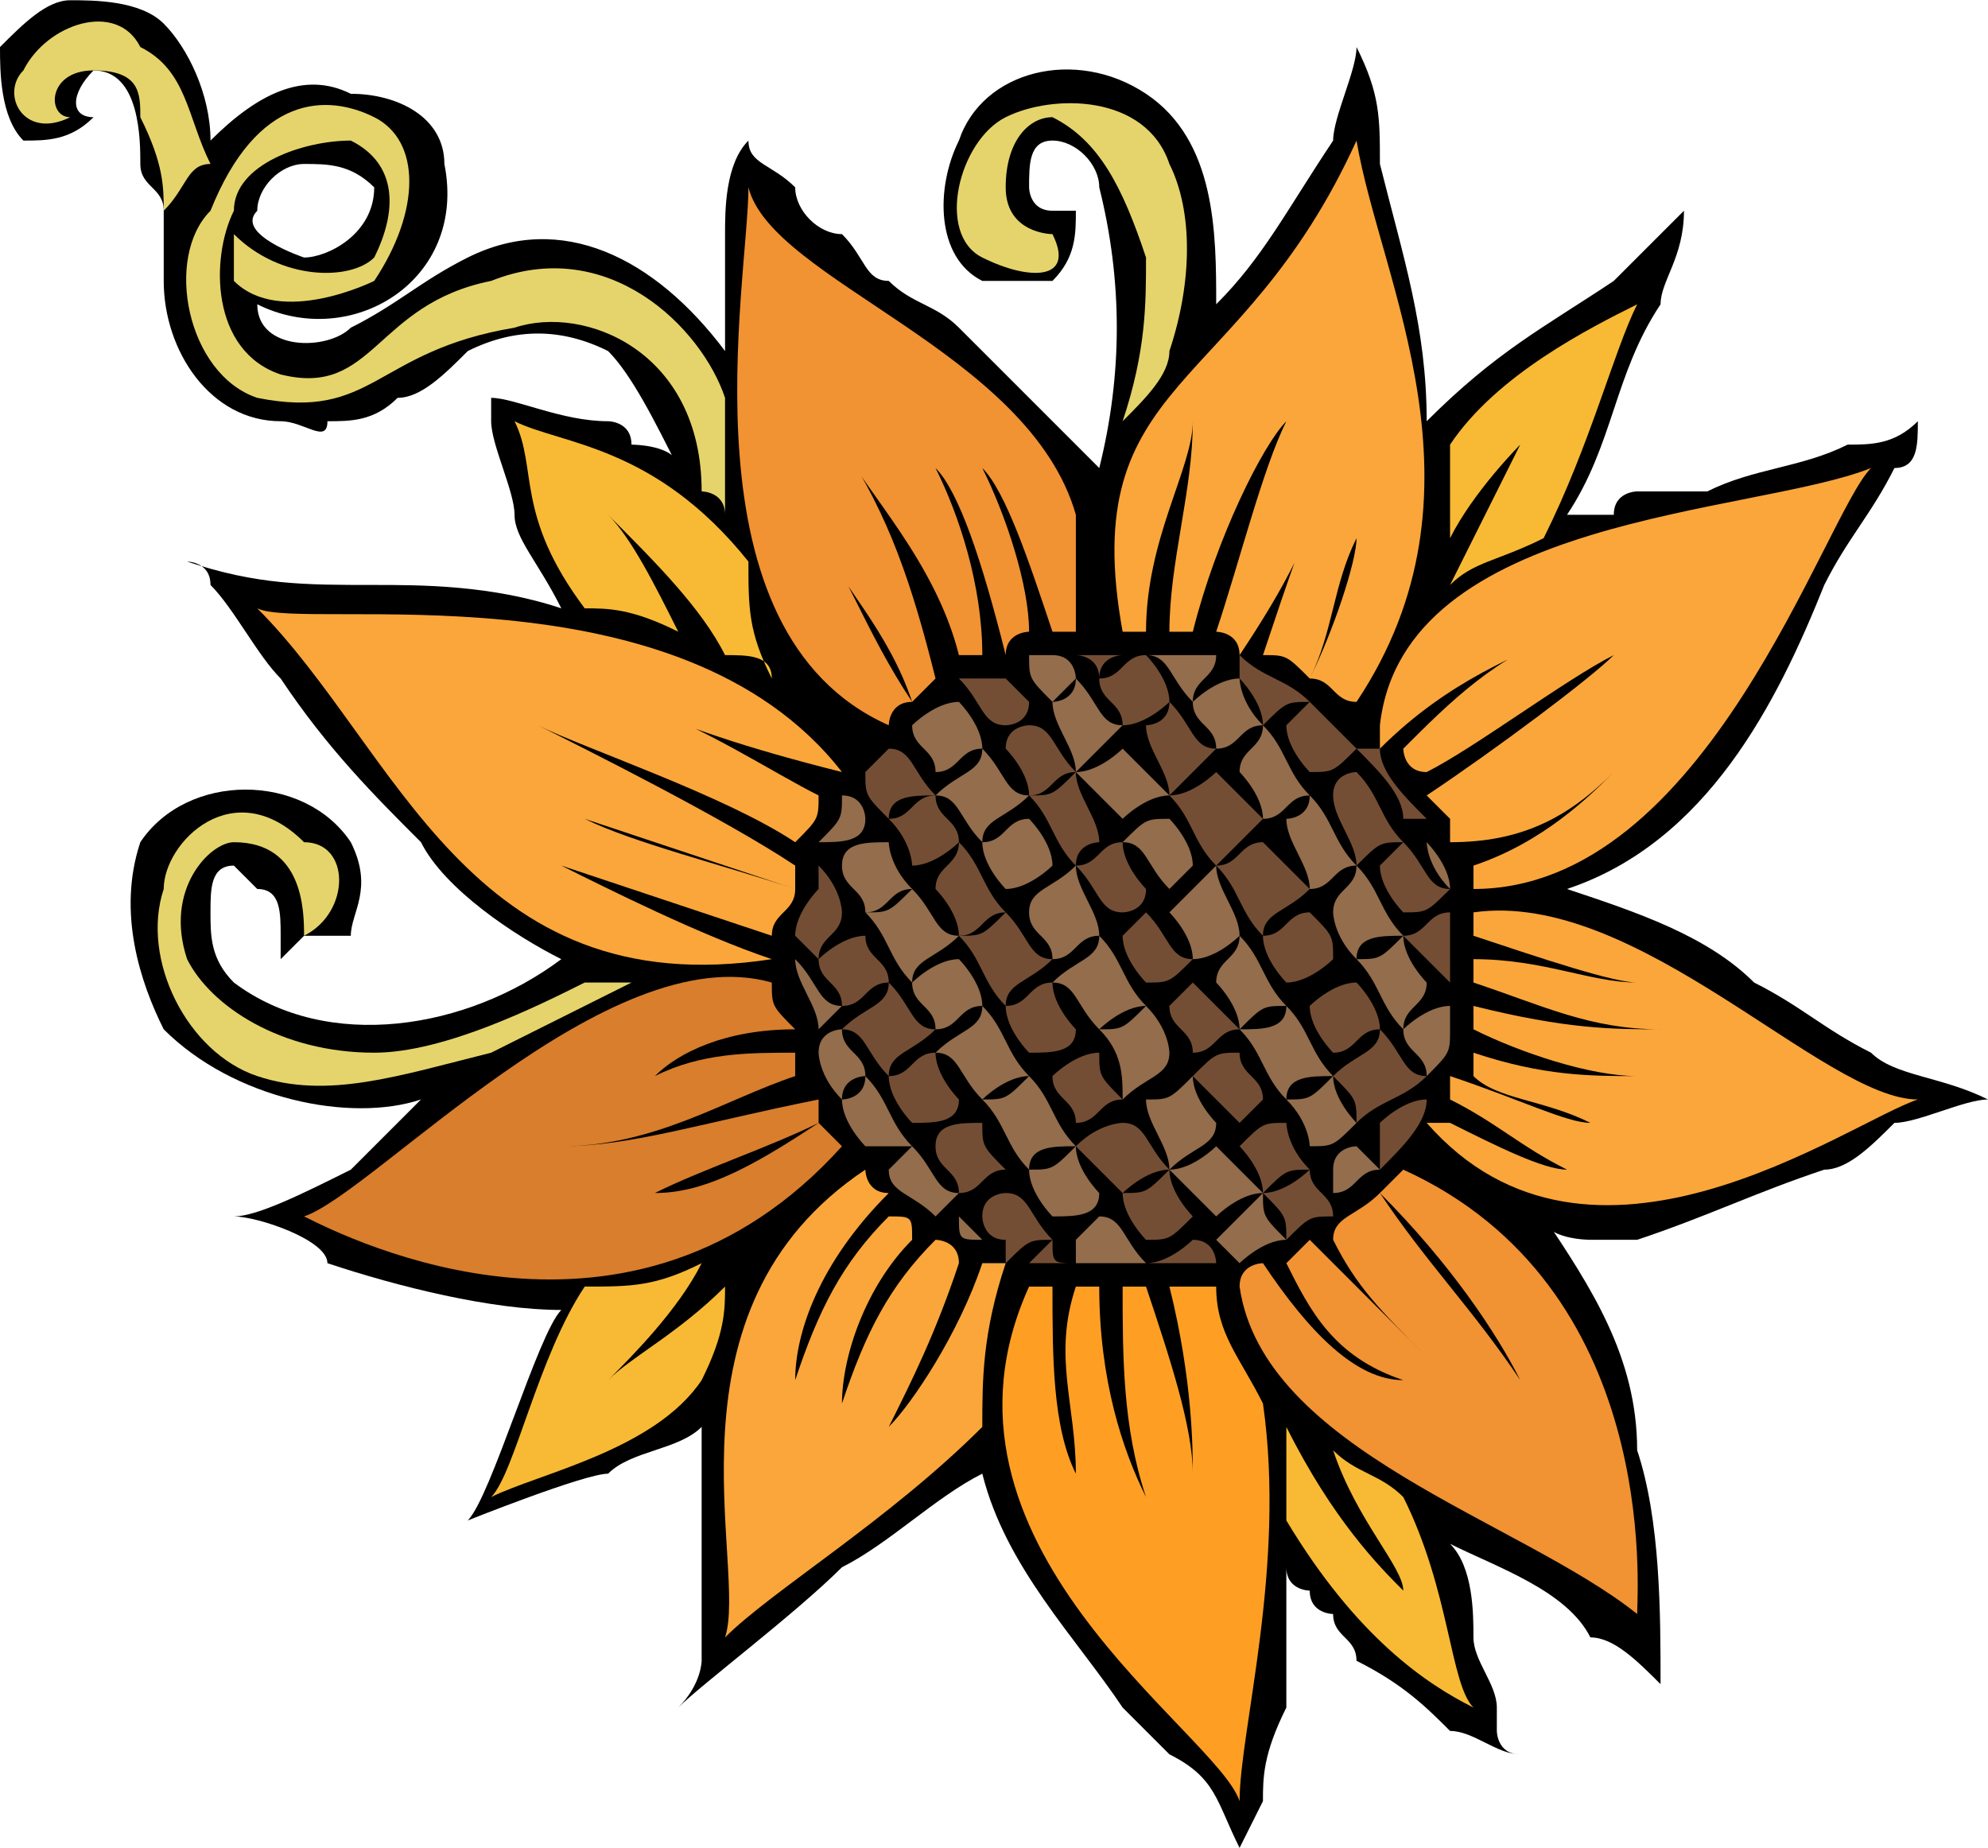 <?xml version="1.0" encoding="UTF-8"?>
<!DOCTYPE svg PUBLIC "-//W3C//DTD SVG 1.1//EN" "http://www.w3.org/Graphics/SVG/1.1/DTD/svg11.dtd">
<!-- Creator: CorelDRAW X7 -->
<svg xmlns="http://www.w3.org/2000/svg" xml:space="preserve" width="0.455in" height="0.423in" version="1.1" style="shape-rendering:geometricPrecision; text-rendering:geometricPrecision; image-rendering:optimizeQuality; fill-rule:evenodd; clip-rule:evenodd"
viewBox="0 0 85 79"
 xmlns:xlink="http://www.w3.org/1999/xlink">
 <defs>
  <style type="text/css">
   <![CDATA[
    .fil0 {fill:black;fill-rule:nonzero}
    .fil5 {fill:#744E34;fill-rule:nonzero}
    .fil6 {fill:#936D4C;fill-rule:nonzero}
    .fil9 {fill:#D87E2D;fill-rule:nonzero}
    .fil8 {fill:#E5D46B;fill-rule:nonzero}
    .fil3 {fill:#F19233;fill-rule:nonzero}
    .fil4 {fill:#F8BA34;fill-rule:nonzero}
    .fil2 {fill:#FBA63A;fill-rule:nonzero}
    .fil1 {fill:#FBA63B;fill-rule:nonzero}
    .fil7 {fill:#FE9F24;fill-rule:nonzero}
   ]]>
  </style>
 </defs>
 <g id="__x0023_Layer_x0020_1">

  <g id="_145640942208">
   <path class="fil0" d="M80 45c-2,-1 -3,-2 -5,-3 -2,-2 -5,-3 -8,-4 6,-2 9,-8 11,-13 1,-2 2,-3 3,-5 1,0 1,-1 1,-2 -1,1 -2,1 -3,1 -2,1 -4,1 -6,2 -1,0 -2,0 -3,0 0,0 -1,0 -1,1 0,0 -2,0 -2,0 2,-3 2,-6 4,-9 0,-1 1,-2 1,-4 -1,1 -2,2 -3,3 -3,2 -5,3 -8,6 0,-4 -1,-7 -2,-11 0,-2 0,-3 -1,-5 0,1 -1,3 -1,4 -2,3 -3,5 -5,7 0,-3 0,-7 -3,-9 -3,-2 -7,-1 -8,2 -1,2 -1,5 1,6 2,0 3,0 3,0 1,-1 1,-2 1,-3 0,0 -1,0 -1,0 -1,0 -1,-1 -1,-1 0,-1 0,-2 1,-2 1,0 2,1 2,2 1,4 1,8 0,12 -2,-2 -4,-4 -6,-6 -1,-1 -2,-1 -3,-2 -1,0 -1,-1 -2,-2 -1,0 -2,-1 -2,-2 -1,-1 -2,-1 -2,-2 -1,1 -1,3 -1,4 0,1 0,2 0,3 0,0 0,0 0,1 0,0 0,1 0,1 -3,-4 -7,-6 -11,-4 -2,1 -3,2 -5,3 -1,1 -4,1 -4,-1 4,2 9,-1 8,-6 0,-2 -2,-3 -4,-3 -2,-1 -4,0 -6,2 0,-2 -1,-4 -2,-5 -1,-1 -3,-1 -4,-1 -1,0 -2,1 -3,2 0,1 0,3 1,4 1,0 2,0 3,-1 -1,0 -1,-1 0,-2 2,0 2,3 2,4 0,1 1,1 1,2 0,1 0,2 0,3 0,3 2,6 5,6 1,0 2,1 2,0 1,0 2,0 3,-1 1,0 2,-1 3,-2 2,-1 4,-1 6,0 1,1 2,3 3,5 0,-1 -2,-1 -2,-1 0,-1 -1,-1 -1,-1 -2,0 -4,-1 -5,-1 0,0 0,1 0,1 0,1 1,3 1,4 0,1 1,2 2,4 -3,-1 -6,-1 -8,-1 -3,0 -5,0 -8,-1 0,0 1,0 1,1 1,1 2,3 3,4 2,3 4,5 6,7 1,2 4,4 6,5 -4,3 -10,4 -14,1 -1,-1 -1,-2 -1,-3 0,-1 0,-2 1,-2 1,1 1,1 1,1 1,0 1,1 1,2 0,0 0,0 0,1 0,0 1,-1 1,-1 1,0 1,0 2,0 0,-1 1,-2 0,-4 -2,-3 -7,-3 -9,0 -1,3 0,6 1,8 3,3 8,4 11,3 -1,1 -2,2 -3,3 -2,1 -4,2 -5,2 1,0 4,1 4,2 3,1 7,2 10,2 -1,1 -3,8 -4,9 0,0 5,-2 6,-2 1,-1 3,-1 4,-2 0,2 0,4 0,6 0,1 0,3 0,4 0,0 0,1 -1,2 1,-1 5,-4 7,-6 2,-1 4,-3 6,-4 1,4 4,7 6,10 1,1 2,2 2,2 2,1 2,2 3,4 0,0 1,-2 1,-2 0,-1 0,-2 1,-4 0,-2 0,-4 0,-6 0,1 1,1 1,1 0,1 1,1 1,1 0,1 1,1 1,2 2,1 3,2 4,3 1,0 2,1 3,1 -1,0 -1,-1 -1,-1 0,-1 0,-1 0,-1 0,-1 -1,-2 -1,-3 0,-1 0,-3 -1,-4 2,1 5,2 6,4 1,0 2,1 3,2 0,-3 0,-7 -1,-10 0,-4 -2,-7 -4,-10 0,1 2,1 2,1 1,0 1,0 2,0 3,-1 5,-2 8,-3 1,0 2,-1 3,-2 1,0 3,-1 4,-1 -2,-1 -4,-1 -5,-2zm-69 -36l0 0c0,0 0,0 0,0 0,0 0,0 0,0 0,-1 1,-2 2,-2 1,0 2,0 3,1 0,2 -2,3 -3,3 0,0 -3,-1 -2,-2zm11 6l0 0c0,0 0,0 0,0z"/>
   <g>
    <path class="fil1" d="M80 20c-2,2 -7,18 -17,18 0,0 0,-1 0,-1 3,-1 5,-3 6,-4 -2,2 -4,3 -7,3 0,0 0,0 0,-1 2,-1 4,-2 5,-3 -1,1 -3,2 -5,3 -1,-1 -1,-1 -1,-1 3,-2 7,-5 8,-6 -2,1 -6,4 -8,5 -1,0 -1,-1 -1,-1 2,-2 4,-4 7,-5 -2,1 -5,2 -8,5 0,-1 0,-1 0,-1 1,-9 16,-9 21,-11z"/>
    <path class="fil2" d="M82 47c-3,1 -14,9 -21,1 0,0 0,0 1,0 2,1 4,2 5,2 -2,-1 -3,-2 -5,-3 0,0 0,0 0,-1 3,1 5,2 6,2 -2,-1 -4,-1 -5,-2 0,-1 0,-1 0,-1 3,1 5,1 7,1 -2,0 -5,-1 -7,-2 0,0 0,-1 0,-1 4,1 6,1 8,1 -3,0 -5,-1 -8,-2 0,0 0,0 0,-1 3,0 5,1 7,1 -1,0 -4,-1 -7,-2 0,0 0,-1 0,-1 7,-1 15,8 19,8z"/>
    <path class="fil3" d="M70 69c-5,-4 -16,-7 -17,-14 0,-1 1,-1 1,-1 2,3 4,5 6,5 -3,-1 -4,-3 -5,-5 1,-1 1,-1 1,-1 2,2 4,4 5,5 -2,-2 -3,-3 -4,-5 0,-1 1,-1 2,-2 2,3 4,5 6,8 -1,-2 -3,-5 -6,-8 1,-1 1,-1 1,-1 11,5 10,18 10,19z"/>
    <path class="fil4" d="M70 13c-1,2 -2,6 -4,10 -2,1 -3,1 -4,2 1,-2 3,-6 3,-6 0,0 -2,2 -3,4 0,-1 0,-2 0,-4 2,-3 6,-5 8,-6z"/>
    <path class="fil4" d="M60 64c2,4 2,8 3,9 -2,-1 -5,-3 -8,-8 0,-1 0,-2 0,-4 2,4 4,6 5,7 0,-1 -2,-3 -3,-6 1,1 2,1 3,2z"/>
    <path class="fil5" d="M62 39c0,1 0,2 0,3 0,0 0,0 0,0 -1,-1 -1,-1 -2,-2 1,0 1,-1 2,-1l0 0z"/>
    <path class="fil6" d="M62 43c0,0 0,1 0,1 0,1 0,1 -1,2l0 0c0,-1 -1,-1 -1,-2 0,0 1,-1 2,-1z"/>
    <path class="fil6" d="M61 36c0,0 1,1 1,2 -1,-1 -1,-2 -1,-2l0 0z"/>
    <path class="fil5" d="M61 47l0 0c0,1 -1,2 -2,3 0,-1 0,-1 0,-2 0,0 1,-1 2,-1z"/>
    <path class="fil5" d="M60 36c1,1 1,2 2,2 -1,1 -1,1 -2,1 0,0 -1,-1 -1,-2 0,0 1,-1 1,-1z"/>
    <path class="fil5" d="M61 35l-1 0c0,-1 -1,-2 -2,-3l1 0c0,1 1,2 2,3z"/>
    <path class="fil6" d="M60 40c0,1 1,2 1,2 0,1 -1,1 -1,2 -1,-1 -1,-2 -2,-3 1,0 1,0 2,-1z"/>
    <path class="fil5" d="M59 44c1,1 1,2 2,2 -1,1 -2,1 -3,2 0,-1 0,-1 -1,-2 1,-1 2,-1 2,-2z"/>
    <path class="fil5" d="M60 36c-1,0 -1,0 -2,1 0,-1 -1,-2 -1,-3 0,-1 1,-1 1,-1 1,1 1,2 2,3z"/>
    <path class="fil6" d="M58 37c1,1 1,2 2,3 -1,0 -2,0 -2,1 -1,-1 -1,-2 -1,-2 0,-1 1,-1 1,-2z"/>
    <path class="fil6" d="M58 49c0,0 1,1 1,1 -1,0 -1,1 -2,1 0,0 0,-1 0,-1 0,-1 1,-1 1,-1z"/>
    <path class="fil5" d="M58 42c0,0 1,1 1,2 -1,0 -1,1 -2,1 0,0 -1,-1 -1,-2 0,0 1,-1 2,-1z"/>
    <path class="fil2" d="M58 6c1,6 6,15 0,24 -1,0 -1,-1 -2,-1 1,-2 2,-5 2,-6 -1,2 -1,4 -2,6 -1,-1 -1,-1 -2,-1 1,-3 2,-6 3,-8 -1,3 -2,5 -4,8 0,-1 -1,-1 -1,-1 1,-3 2,-7 3,-9 -1,1 -3,5 -4,9 0,0 -1,0 -1,0 0,-3 1,-6 1,-9 0,2 -2,5 -2,9 0,0 -1,0 -1,0 -2,-11 5,-10 10,-21z"/>
    <path class="fil6" d="M57 46c0,1 1,2 1,2 -1,1 -1,1 -2,1 0,0 0,-1 -1,-2 1,0 1,0 2,-1z"/>
    <path class="fil6" d="M58 37c-1,0 -1,1 -2,1 0,-1 -1,-2 -1,-3 0,0 1,0 1,-1 1,1 1,2 2,3z"/>
    <path class="fil5" d="M56 30c1,1 1,1 2,2 -1,1 -1,1 -2,1 0,0 -1,-1 -1,-2 0,0 1,-1 1,-1 0,0 0,0 0,0z"/>
    <path class="fil5" d="M56 39c1,1 1,1 1,2 0,0 -1,1 -2,1 0,0 -1,-1 -1,-2 1,0 1,-1 2,-1z"/>
    <path class="fil5" d="M56 50c0,1 1,1 1,2 -1,0 -1,0 -2,1 0,-1 0,-1 -1,-2 1,0 2,-1 2,-1z"/>
    <path class="fil6" d="M55 43c1,1 1,2 2,3 -1,0 -2,0 -2,1 -1,-1 -1,-2 -2,-3 1,0 2,0 2,-1z"/>
    <path class="fil5" d="M56 50c-1,0 -1,0 -2,1 0,-1 -1,-2 -1,-2 1,-1 1,-1 2,-1 0,0 0,1 1,2z"/>
    <path class="fil6" d="M54 31c1,1 1,2 2,3 -1,0 -1,1 -2,1 0,-1 -1,-2 -1,-2 0,-1 1,-1 1,-2z"/>
    <path class="fil5" d="M56 30c-1,0 -1,0 -2,1 0,-1 -1,-2 -1,-2l0 -1c1,1 2,1 3,2z"/>
    <path class="fil5" d="M54 36c1,1 1,1 2,2 -1,1 -2,1 -2,2 -1,-1 -1,-2 -2,-3 1,0 1,-1 2,-1z"/>
    <path class="fil6" d="M54 51c0,1 0,1 1,2 -1,0 -2,1 -2,1 -1,-1 -1,-1 -1,-1 1,-1 1,-1 2,-2z"/>
    <path class="fil5" d="M54 47c0,0 -1,1 -1,1 -1,-1 -1,-1 -2,-2 1,-1 1,-1 2,-1 0,1 1,1 1,2z"/>
    <path class="fil6" d="M53 40c1,1 1,2 2,3 -1,0 -1,0 -2,1 0,-1 -1,-2 -1,-2 0,-1 1,-1 1,-2z"/>
    <path class="fil7" d="M54 60c1,7 -1,14 -1,17 -1,-3 -14,-11 -9,-22 0,0 1,0 1,0 0,3 0,6 1,8 0,-3 -1,-5 0,-8 0,0 1,0 1,0 0,4 1,7 2,9 -1,-3 -1,-6 -1,-9 0,0 1,0 1,0 1,3 2,6 2,8 0,-1 0,-4 -1,-8 0,0 1,0 2,0 0,2 1,3 2,5z"/>
    <path class="fil6" d="M53 29c0,0 0,1 1,2 -1,0 -1,1 -2,1 0,-1 -1,-1 -1,-2 0,0 1,-1 2,-1z"/>
    <path class="fil6" d="M52 37c0,1 1,2 1,3 0,0 -1,1 -2,1 0,-1 -1,-2 -1,-2 1,-1 1,-1 2,-2z"/>
    <path class="fil6" d="M52 49c1,1 1,1 2,2 -1,0 -2,1 -2,1 -1,-1 -1,-1 -2,-2 1,0 2,-1 2,-1z"/>
    <path class="fil5" d="M52 33c1,1 1,1 2,2 -1,1 -1,1 -2,2 -1,-1 -1,-2 -2,-3 1,0 2,-1 2,-1z"/>
    <path class="fil5" d="M51 42c1,1 1,1 2,2 -1,0 -1,1 -2,1 0,-1 -1,-1 -1,-2 0,0 1,-1 1,-1z"/>
    <path class="fil6" d="M52 28l0 0c0,1 -1,1 -1,2 -1,-1 -1,-2 -2,-2 1,0 2,0 3,0z"/>
    <path class="fil5" d="M51 53c1,0 1,1 1,1 -1,0 -2,0 -2,0l-1 0c1,0 2,-1 2,-1z"/>
    <path class="fil6" d="M51 46c0,1 1,2 1,2 0,1 -1,1 -2,2 0,-1 -1,-2 -1,-3 1,0 1,0 2,-1z"/>
    <path class="fil5" d="M51 52c-1,1 -1,1 -2,1 0,0 -1,-1 -1,-2 1,0 1,0 2,-1 0,1 1,2 1,2z"/>
    <path class="fil5" d="M52 32c-1,1 -1,1 -2,2 0,-1 -1,-2 -1,-3 0,0 1,0 1,-1 1,1 1,2 2,2z"/>
    <path class="fil5" d="M49 39c1,1 1,2 2,2 -1,1 -1,1 -2,1 0,0 -1,-1 -1,-2 0,0 1,-1 1,-1z"/>
    <path class="fil6" d="M50 35c0,0 1,1 1,2 0,0 -1,1 -1,1 -1,-1 -1,-2 -2,-2 1,-1 1,-1 2,-1z"/>
    <path class="fil6" d="M50 45c0,1 -1,1 -2,2 0,-1 0,-2 -1,-3 1,0 1,0 2,-1 1,1 1,2 1,2z"/>
    <path class="fil8" d="M50 7c1,2 1,5 0,8 0,1 -1,2 -2,3 1,-3 1,-5 1,-7 -1,-3 -2,-5 -4,-6 -1,0 -2,1 -2,3 0,2 2,2 2,2 1,2 -1,2 -3,1 -2,-1 -1,-5 1,-6 2,-1 6,-1 7,2z"/>
    <path class="fil6" d="M50 34c-1,0 -2,1 -2,1 -1,-1 -1,-1 -2,-2 1,0 2,-1 2,-1 1,1 1,1 2,2z"/>
    <path class="fil5" d="M50 30c0,0 -1,1 -2,1 0,-1 -1,-1 -1,-2 1,0 1,-1 2,-1 0,0 1,1 1,2z"/>
    <path class="fil5" d="M48 36c0,1 1,2 1,2 0,1 -1,1 -1,1 -1,0 -1,-1 -2,-2 1,0 1,-1 2,-1z"/>
    <path class="fil5" d="M48 48c1,0 1,1 2,2 -1,0 -2,1 -2,1 -1,-1 -1,-1 -2,-2 1,-1 2,-1 2,-1z"/>
    <path class="fil6" d="M49 54c-1,0 -1,0 -1,0 -1,0 -1,0 -2,0 0,0 0,-1 0,-1 0,0 1,-1 1,-1 1,0 1,1 2,2z"/>
    <path class="fil6" d="M47 40c1,1 1,2 2,3 -1,0 -2,1 -2,1 -1,-1 -1,-2 -2,-2 1,-1 2,-1 2,-2z"/>
    <path class="fil5" d="M48 47c-1,0 -1,1 -2,1 0,-1 -1,-1 -1,-2 0,0 1,-1 2,-1 0,1 0,1 1,2z"/>
    <path class="fil5" d="M48 28c0,0 -1,0 -1,1 0,-1 -1,-1 -1,-1 1,0 1,0 2,0z"/>
    <path class="fil5" d="M47 36c0,0 -1,0 -1,1 -1,-1 -1,-2 -2,-3 1,0 1,0 2,-1 0,1 1,2 1,3z"/>
    <path class="fil6" d="M46 29c1,1 1,2 2,2 -1,1 -1,1 -2,2 0,-1 -1,-2 -1,-3 0,0 1,0 1,-1z"/>
    <path class="fil6" d="M47 40c-1,0 -1,1 -2,1 0,-1 -1,-1 -1,-2 0,-1 1,-1 2,-2 0,1 1,2 1,3z"/>
    <path class="fil6" d="M46 49c0,1 1,2 1,2 0,1 -1,1 -2,1 0,0 -1,-1 -1,-2 1,0 1,0 2,-1z"/>
    <path class="fil3" d="M46 22c0,1 0,3 0,5 0,0 -1,0 -1,0 -1,-3 -2,-6 -3,-7 1,2 2,5 2,7 0,0 -1,0 -1,1 -1,-4 -2,-7 -3,-8 1,2 2,5 2,8 0,0 0,0 -1,0 -1,-4 -4,-7 -5,-9 2,3 3,6 4,10 0,0 0,0 -1,1 -1,-3 -3,-5 -4,-7 1,1 2,4 4,7 -1,0 -1,1 -1,1 -9,-4 -6,-19 -6,-23 1,4 12,7 14,14z"/>
    <path class="fil5" d="M45 42c0,1 1,2 1,2 0,1 -1,1 -2,1 0,0 -1,-1 -1,-2 1,0 1,-1 2,-1z"/>
    <path class="fil6" d="M45 28c1,0 1,1 1,1 0,0 -1,1 -1,1 -1,-1 -1,-1 -1,-2 0,0 1,0 1,0z"/>
    <path class="fil5" d="M46 33c-1,0 -1,1 -2,1 0,-1 -1,-2 -1,-2 0,-1 1,-1 1,-1 1,0 1,1 2,2z"/>
    <path class="fil6" d="M45 37c0,0 -1,1 -2,1 0,0 -1,-1 -1,-2 1,0 1,-1 2,-1 0,0 1,1 1,2z"/>
    <path class="fil5" d="M45 53c0,1 0,1 1,1 -1,0 -2,0 -2,0 0,0 1,-1 1,-1z"/>
    <path class="fil6" d="M44 46c1,1 1,2 2,3 -1,0 -2,0 -2,1 -1,-1 -1,-2 -2,-3 1,0 1,0 2,-1z"/>
    <path class="fil5" d="M43 51c1,0 1,1 2,2 -1,0 -1,0 -2,1 0,0 0,-1 0,-1 -1,0 -1,-1 -1,-1 0,-1 1,-1 1,-1z"/>
    <path class="fil6" d="M42 43c1,1 1,2 2,3 -1,0 -2,1 -2,1 -1,-1 -1,-2 -2,-2 1,-1 2,-1 2,-2z"/>
    <path class="fil5" d="M43 39c1,1 1,2 2,2 -1,1 -2,1 -2,2 -1,-1 -1,-2 -2,-3 1,0 1,0 2,-1z"/>
    <path class="fil6" d="M44 34c-1,1 -2,1 -2,2 -1,-1 -1,-2 -2,-2 1,-1 2,-1 2,-2 1,1 1,2 2,2z"/>
    <path class="fil5" d="M43 29c0,0 1,1 1,1 0,1 -1,1 -1,1 -1,0 -1,-1 -2,-2 1,0 1,0 2,0z"/>
    <path class="fil5" d="M42 48c0,1 0,1 1,2 -1,0 -1,1 -2,1 0,-1 -1,-1 -1,-2 0,-1 1,-1 2,-1z"/>
    <path class="fil5" d="M43 39c-1,0 -1,1 -2,1 0,-1 -1,-2 -1,-2 0,-1 1,-1 1,-2 1,1 1,2 2,3z"/>
    <path class="fil2" d="M42 54c0,0 1,0 1,0 -1,3 -1,5 -1,7 -4,4 -9,7 -11,9 1,-3 -3,-14 6,-20 0,0 0,1 1,1 -3,3 -4,6 -4,8 1,-3 2,-5 4,-7 1,0 1,0 1,1 -2,2 -3,5 -3,7 1,-3 2,-5 4,-7 0,0 1,0 1,1 -1,3 -2,5 -3,7 1,-1 3,-4 4,-7z"/>
    <path class="fil6" d="M41 41c0,0 1,1 1,2 -1,0 -1,1 -2,1 0,-1 -1,-1 -1,-2 0,0 1,-1 2,-1z"/>
    <path class="fil6" d="M42 32c-1,0 -1,1 -2,1 0,-1 -1,-1 -1,-2 0,0 1,-1 2,-1 0,0 1,1 1,2z"/>
    <path class="fil6" d="M41 52l1 1c-1,0 -1,0 -1,-1l0 0z"/>
    <path class="fil5" d="M40 45c0,1 1,2 1,2 0,1 -1,1 -2,1 0,0 -1,-1 -1,-2 1,0 1,-1 2,-1z"/>
    <path class="fil5" d="M41 36c0,0 -1,1 -2,1 0,0 0,-1 -1,-2 1,0 1,-1 2,-1 0,1 1,1 1,2z"/>
    <path class="fil6" d="M41 51c-1,1 -1,1 -1,1 -1,-1 -2,-1 -2,-2 0,0 1,-1 1,-1 1,1 1,2 2,2z"/>
    <path class="fil6" d="M41 40c-1,1 -2,1 -2,2 -1,-1 -1,-2 -2,-3 1,0 1,0 2,-1 1,1 1,2 2,2z"/>
    <path class="fil5" d="M40 34c-1,0 -2,0 -2,1 -1,-1 -1,-1 -1,-2 0,0 1,-1 1,-1 1,0 1,1 2,2z"/>
    <path class="fil5" d="M38 42c1,1 1,2 2,2 -1,1 -2,1 -2,2 -1,-1 -1,-2 -2,-2 1,-1 2,-1 2,-2z"/>
    <path class="fil6" d="M39 38c-1,0 -1,1 -2,1 0,-1 -1,-1 -1,-2 0,-1 1,-1 2,-1 0,0 0,1 1,2z"/>
    <path class="fil6" d="M37 46c1,1 1,2 2,3 -1,0 -1,0 -2,0 0,0 -1,-1 -1,-2 0,0 1,0 1,-1z"/>
    <path class="fil5" d="M37 40c0,1 1,1 1,2 -1,0 -1,1 -2,1 0,-1 -1,-1 -1,-2 0,0 1,-1 2,-1z"/>
    <path class="fil6" d="M37 35c0,1 -1,1 -2,1l0 0c1,-1 1,-1 1,-2 1,0 1,1 1,1z"/>
    <path class="fil6" d="M36 44c0,1 1,1 1,2 0,0 -1,0 -1,1 -1,-1 -1,-2 -1,-2 0,-1 1,-1 1,-1z"/>
    <path class="fil2" d="M36 33c0,0 0,0 0,0 -4,-1 -7,-2 -9,-3 3,1 6,3 8,4 0,1 0,1 -1,2 -3,-2 -9,-4 -11,-5 2,1 8,4 11,6 0,0 0,0 0,1 -3,-1 -6,-2 -9,-3 2,1 6,2 9,3 0,1 -1,1 -1,2 -3,-1 -6,-2 -9,-3 2,1 6,3 9,4 0,0 0,0 0,0 -13,2 -16,-9 -22,-15 2,1 18,-2 25,7z"/>
    <path class="fil5" d="M35 37c1,1 1,2 1,2 0,1 -1,1 -1,2l-1 -1c0,-1 1,-2 1,-2l0 -1z"/>
    <path class="fil9" d="M35 48c1,1 1,1 1,1 -9,10 -21,4 -23,3 3,-1 13,-12 20,-10 0,1 0,1 1,2 -3,0 -5,1 -6,2 2,-1 4,-1 6,-1 0,0 0,0 0,1 -3,1 -6,3 -10,3 3,0 6,-1 11,-2 0,0 0,0 0,1 -2,1 -5,2 -7,3 2,0 4,-1 7,-3z"/>
    <path class="fil6" d="M36 43c-1,1 -1,1 -1,1 0,-1 -1,-2 -1,-3l0 0c1,1 1,2 2,2z"/>
    <path class="fil4" d="M32 24c0,2 0,3 1,5 0,-1 -1,-1 -2,-1 -1,-2 -3,-4 -5,-6 1,1 2,3 3,5 -2,-1 -3,-1 -4,-1 -3,-4 -2,-6 -3,-8 2,1 6,1 10,6z"/>
    <path class="fil8" d="M31 17c0,2 0,3 0,5 0,-1 -1,-1 -1,-1 0,-6 -5,-8 -8,-7 -6,1 -6,4 -11,3 -3,-1 -4,-6 -2,-8 2,-5 5,-5 7,-4 2,1 2,4 0,7 0,0 -4,2 -6,0 0,-1 0,-1 0,-2 2,2 5,2 6,1 1,-2 1,-4 -1,-5 -2,0 -5,1 -5,3 -1,2 -1,6 2,7 4,1 4,-3 9,-4 5,-2 9,2 10,5z"/>
    <path class="fil4" d="M31 55c0,1 0,2 -1,4 -2,3 -7,4 -9,5 1,-1 2,-6 4,-9 2,0 3,0 5,-1 -1,2 -3,4 -4,5 1,-1 3,-2 5,-4z"/>
    <path class="fil8" d="M25 42c1,0 1,0 2,0 -2,1 -4,2 -6,3 -4,1 -7,2 -10,1 -3,-1 -5,-5 -4,-8 0,-2 3,-5 6,-2 2,0 2,3 0,4 0,-1 0,-4 -3,-4 -1,0 -3,2 -2,5 1,2 4,4 8,4 3,0 7,-2 9,-3z"/>
    <path class="fil8" d="M6 2c2,1 2,3 3,5 -1,0 -1,1 -2,2l0 0c0,-1 0,-2 -1,-4 0,-1 0,-2 -2,-2 -2,0 -2,2 -1,2 -2,1 -3,-1 -2,-2 1,-2 4,-3 5,-1z"/>
   </g>
  </g>
 </g>
</svg>
